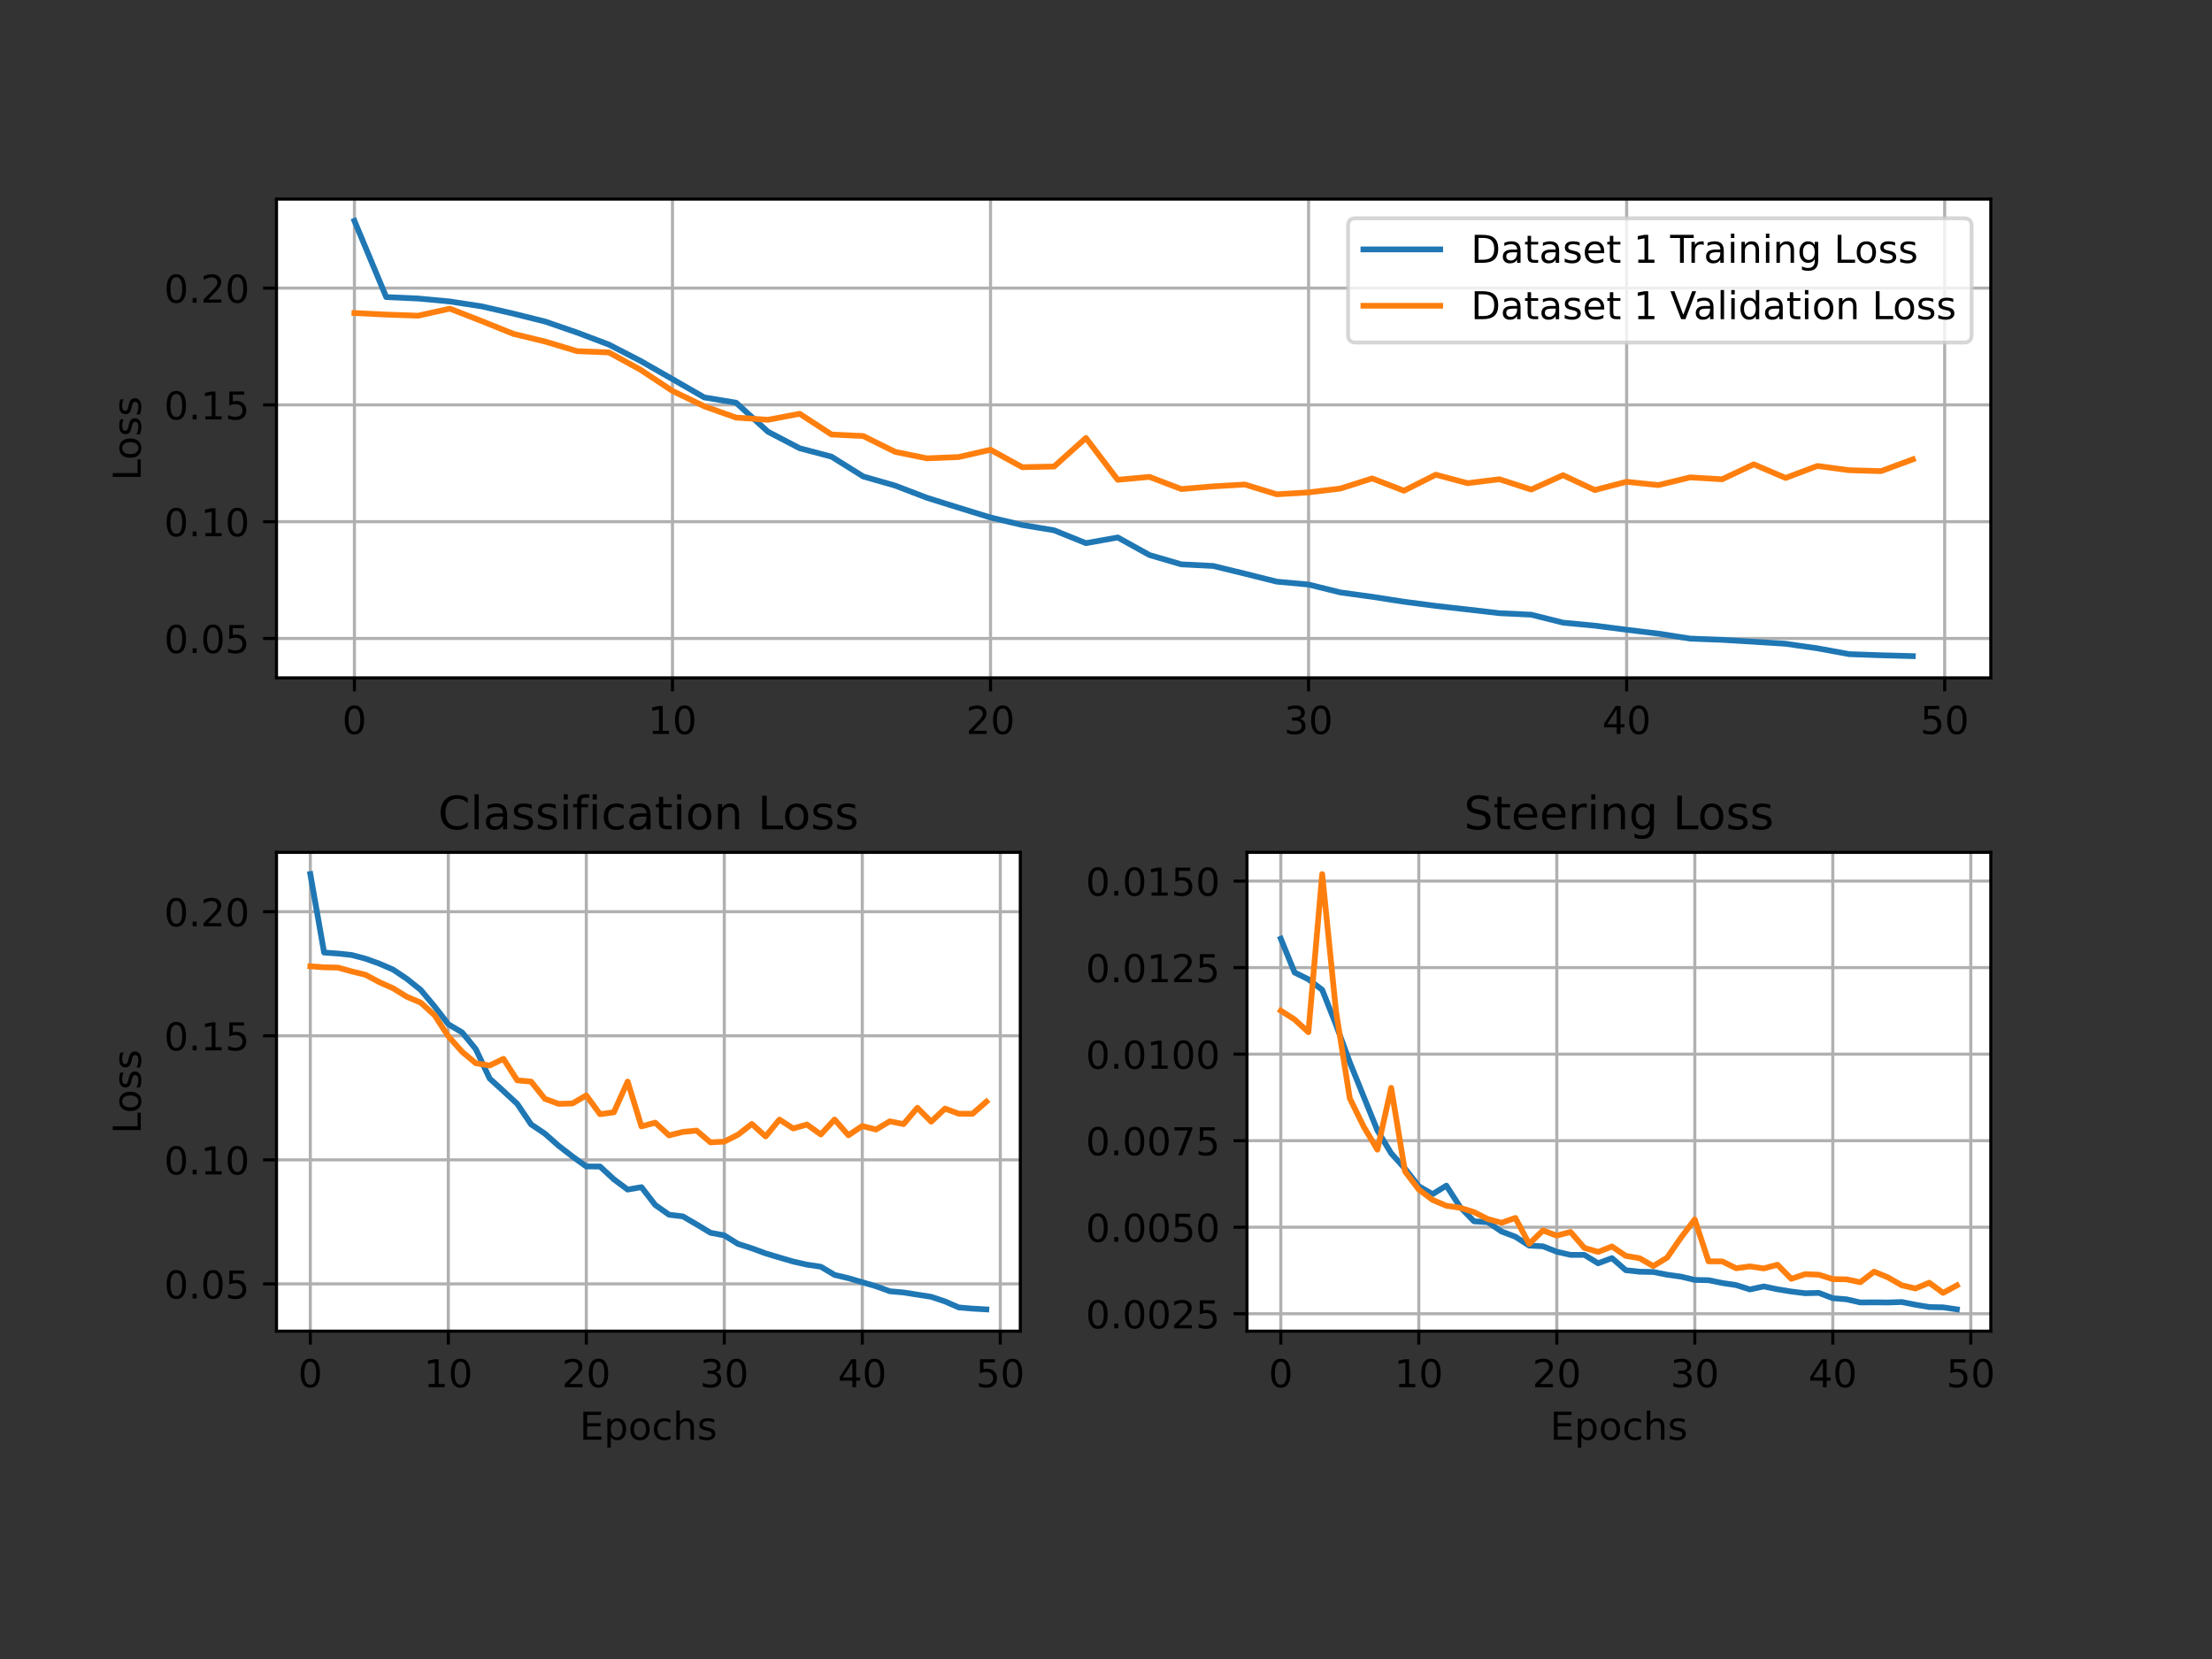 <?xml version="1.0" encoding="UTF-8" standalone="no"?>
<svg
   xmlns:dc="http://purl.org/dc/elements/1.1/"
   xmlns:cc="http://creativecommons.org/ns#"
   xmlns:rdf="http://www.w3.org/1999/02/22-rdf-syntax-ns#"
   xmlns:svg="http://www.w3.org/2000/svg"
   xmlns="http://www.w3.org/2000/svg"
   xmlns:xlink="http://www.w3.org/1999/xlink"
   xmlns:sodipodi="http://sodipodi.sourceforge.net/DTD/sodipodi-0.dtd"
   xmlns:inkscape="http://www.inkscape.org/namespaces/inkscape"
   inkscape:version="1.0 (1.0+r73+1)"
   sodipodi:docname="categoricalcrossds1.svg"
   id="svg980"
   width="576pt"
   viewBox="0 0 576 432"
   version="1.1"
   height="432pt">
  <rect x="0" y="0" width="576" height="432" fill="#333333" stroke="none"/>
  <sodipodi:namedview
     inkscape:current-layer="svg980"
     inkscape:window-maximized="1"
     inkscape:window-y="0"
     inkscape:window-x="0"
     inkscape:cy="476.54337"
     inkscape:cx="384"
     inkscape:zoom="1.0607639"
     showgrid="false"
     id="namedview982"
     inkscape:window-height="850"
     inkscape:window-width="1600"
     inkscape:pageshadow="2"
     inkscape:pageopacity="0"
     guidetolerance="10"
     gridtolerance="10"
     objecttolerance="10"
     borderopacity="1"
     bordercolor="#666666"
     pagecolor="#ffffff" />
  <defs
     id="defs4">
    <style
       id="style2"
       type="text/css">
*{stroke-linecap:butt;stroke-linejoin:round;}
  </style>
  </defs>
  <g
     id="axes_1">
    <g
       id="patch_2">
      <path
         d="M 72,176.524 H 518.4 V 51.84 H 72 Z"
         style="fill:#ffffff"
         id="path9" />
    </g>
    <g
       id="matplotlib.axis_1">
      <g
         id="xtick_1">
        <g
           id="line2d_1">
          <path
             clip-path="url(#p45b0599a81)"
             d="M 92.291,176.524 V 51.84"
             style="fill:none;stroke:#b0b0b0;stroke-width:0.8;stroke-linecap:square"
             id="path12" />
        </g>
        <g
           id="line2d_2">
          <defs
             id="defs16">
            <path
               d="M 0,0 V 3.5"
               id="mc00f39e5ea"
               style="stroke:#000000;stroke-width:0.8" />
          </defs>
          <g
             id="g20">
            <use
               style="stroke:#000000;stroke-width:0.8"
               x="92.291"
               xlink:href="#mc00f39e5ea"
               y="176.524"
               id="use18"
               width="100%"
               height="100%" />
          </g>
        </g>
        <g
           id="text_1">
          <!-- 0 -->
          <defs
             id="defs24">
            <path
               d="m 31.781,66.406 q -7.609,0 -11.453,-7.5 Q 16.5,51.422 16.5,36.375 q 0,-14.984 3.828,-22.484 3.844,-7.5 11.453,-7.5 7.672,0 11.5,7.5 3.844,7.5 3.844,22.484 0,15.047 -3.844,22.531 -3.828,7.5 -11.5,7.5 z m 0,7.812 q 12.266,0 18.734,-9.703 6.469,-9.688 6.469,-28.141 0,-18.406 -6.469,-28.109 -6.469,-9.688 -18.734,-9.688 -12.25,0 -18.719,9.688 Q 6.594,17.969 6.594,36.375 q 0,18.453 6.469,28.141 6.469,9.703 18.719,9.703 z"
               id="DejaVuSans-48" />
          </defs>
          <g
             transform="matrix(0.1,0,0,-0.1,89.11,191.122)"
             id="g28">
            <use
               xlink:href="#DejaVuSans-48"
               id="use26"
               x="0"
               y="0"
               width="100%"
               height="100%" />
          </g>
        </g>
      </g>
      <g
         id="xtick_2">
        <g
           id="line2d_3">
          <path
             clip-path="url(#p45b0599a81)"
             d="M 175.111,176.524 V 51.84"
             style="fill:none;stroke:#b0b0b0;stroke-width:0.8;stroke-linecap:square"
             id="path32" />
        </g>
        <g
           id="line2d_4">
          <g
             id="g37">
            <use
               style="stroke:#000000;stroke-width:0.8"
               x="175.111"
               xlink:href="#mc00f39e5ea"
               y="176.524"
               id="use35"
               width="100%"
               height="100%" />
          </g>
        </g>
        <g
           id="text_2">
          <!-- 10 -->
          <defs
             id="defs41">
            <path
               d="m 12.406,8.297 h 16.109 v 55.625 L 10.984,60.406 v 8.984 l 17.438,3.516 H 38.281 V 8.297 H 54.391 V 0 H 12.406 Z"
               id="DejaVuSans-49" />
          </defs>
          <g
             transform="matrix(0.1,0,0,-0.1,168.748,191.122)"
             id="g47">
            <use
               xlink:href="#DejaVuSans-49"
               id="use43"
               x="0"
               y="0"
               width="100%"
               height="100%" />
            <use
               x="63.623"
               xlink:href="#DejaVuSans-48"
               id="use45"
               y="0"
               width="100%"
               height="100%" />
          </g>
        </g>
      </g>
      <g
         id="xtick_3">
        <g
           id="line2d_5">
          <path
             clip-path="url(#p45b0599a81)"
             d="M 257.931,176.524 V 51.84"
             style="fill:none;stroke:#b0b0b0;stroke-width:0.8;stroke-linecap:square"
             id="path51" />
        </g>
        <g
           id="line2d_6">
          <g
             id="g56">
            <use
               style="stroke:#000000;stroke-width:0.8"
               x="257.931"
               xlink:href="#mc00f39e5ea"
               y="176.524"
               id="use54"
               width="100%"
               height="100%" />
          </g>
        </g>
        <g
           id="text_3">
          <!-- 20 -->
          <defs
             id="defs60">
            <path
               d="M 19.188,8.297 H 53.609 V 0 H 7.328 v 8.297 q 5.609,5.812 15.297,15.594 9.703,9.797 12.188,12.641 4.734,5.312 6.609,9 1.891,3.688 1.891,7.25 0,5.812 -4.078,9.469 -4.078,3.672 -10.625,3.672 -4.641,0 -9.797,-1.609 -5.141,-1.609 -11,-4.891 v 9.969 Q 13.766,71.781 18.938,73 q 5.188,1.219 9.484,1.219 11.328,0 18.062,-5.672 6.734,-5.656 6.734,-15.125 0,-4.5 -1.688,-8.531 Q 49.859,40.875 45.406,35.406 44.188,33.984 37.641,27.219 31.109,20.453 19.188,8.297 Z"
               id="DejaVuSans-50" />
          </defs>
          <g
             transform="matrix(0.1,0,0,-0.1,251.568,191.122)"
             id="g66">
            <use
               xlink:href="#DejaVuSans-50"
               id="use62"
               x="0"
               y="0"
               width="100%"
               height="100%" />
            <use
               x="63.623"
               xlink:href="#DejaVuSans-48"
               id="use64"
               y="0"
               width="100%"
               height="100%" />
          </g>
        </g>
      </g>
      <g
         id="xtick_4">
        <g
           id="line2d_7">
          <path
             clip-path="url(#p45b0599a81)"
             d="M 340.751,176.524 V 51.84"
             style="fill:none;stroke:#b0b0b0;stroke-width:0.8;stroke-linecap:square"
             id="path70" />
        </g>
        <g
           id="line2d_8">
          <g
             id="g75">
            <use
               style="stroke:#000000;stroke-width:0.8"
               x="340.751"
               xlink:href="#mc00f39e5ea"
               y="176.524"
               id="use73"
               width="100%"
               height="100%" />
          </g>
        </g>
        <g
           id="text_4">
          <!-- 30 -->
          <defs
             id="defs79">
            <path
               d="M 40.578,39.312 Q 47.656,37.797 51.625,33 q 3.984,-4.781 3.984,-11.812 0,-10.781 -7.422,-16.703 -7.422,-5.906 -21.094,-5.906 -4.578,0 -9.438,0.906 -4.859,0.906 -10.031,2.719 v 9.516 q 4.094,-2.391 8.969,-3.609 4.891,-1.219 10.219,-1.219 9.266,0 14.125,3.656 4.859,3.656 4.859,10.641 0,6.453 -4.516,10.078 -4.516,3.641 -12.562,3.641 h -8.5 v 8.109 h 8.891 q 7.266,0 11.125,2.906 3.859,2.906 3.859,8.375 0,5.609 -3.984,8.609 -3.969,3.016 -11.391,3.016 -4.062,0 -8.703,-0.891 Q 15.375,64.156 9.812,62.312 v 8.781 q 5.625,1.562 10.531,2.344 4.906,0.781 9.25,0.781 11.234,0 17.766,-5.109 6.547,-5.094 6.547,-13.781 0,-6.062 -3.469,-10.234 -3.469,-4.172 -9.859,-5.781 z"
               id="DejaVuSans-51" />
          </defs>
          <g
             transform="matrix(0.1,0,0,-0.1,334.389,191.122)"
             id="g85">
            <use
               xlink:href="#DejaVuSans-51"
               id="use81"
               x="0"
               y="0"
               width="100%"
               height="100%" />
            <use
               x="63.623"
               xlink:href="#DejaVuSans-48"
               id="use83"
               y="0"
               width="100%"
               height="100%" />
          </g>
        </g>
      </g>
      <g
         id="xtick_5">
        <g
           id="line2d_9">
          <path
             clip-path="url(#p45b0599a81)"
             d="M 423.571,176.524 V 51.84"
             style="fill:none;stroke:#b0b0b0;stroke-width:0.8;stroke-linecap:square"
             id="path89" />
        </g>
        <g
           id="line2d_10">
          <g
             id="g94">
            <use
               style="stroke:#000000;stroke-width:0.8"
               x="423.571"
               xlink:href="#mc00f39e5ea"
               y="176.524"
               id="use92"
               width="100%"
               height="100%" />
          </g>
        </g>
        <g
           id="text_5">
          <!-- 40 -->
          <defs
             id="defs98">
            <path
               d="M 37.797,64.312 12.891,25.391 h 24.906 z m -2.594,8.594 h 12.406 V 25.391 h 10.406 V 17.188 H 47.609 V 0 h -9.812 V 17.188 H 4.891 v 9.516 z"
               id="DejaVuSans-52" />
          </defs>
          <g
             transform="matrix(0.1,0,0,-0.1,417.209,191.122)"
             id="g104">
            <use
               xlink:href="#DejaVuSans-52"
               id="use100"
               x="0"
               y="0"
               width="100%"
               height="100%" />
            <use
               x="63.623"
               xlink:href="#DejaVuSans-48"
               id="use102"
               y="0"
               width="100%"
               height="100%" />
          </g>
        </g>
      </g>
      <g
         id="xtick_6">
        <g
           id="line2d_11">
          <path
             clip-path="url(#p45b0599a81)"
             d="M 506.391,176.524 V 51.84"
             style="fill:none;stroke:#b0b0b0;stroke-width:0.8;stroke-linecap:square"
             id="path108" />
        </g>
        <g
           id="line2d_12">
          <g
             id="g113">
            <use
               style="stroke:#000000;stroke-width:0.8"
               x="506.391"
               xlink:href="#mc00f39e5ea"
               y="176.524"
               id="use111"
               width="100%"
               height="100%" />
          </g>
        </g>
        <g
           id="text_6">
          <!-- 50 -->
          <defs
             id="defs117">
            <path
               d="m 10.797,72.906 h 38.719 v -8.312 h -29.688 V 46.734 q 2.141,0.734 4.281,1.094 2.156,0.359 4.312,0.359 Q 40.625,48.188 47.75,41.5 54.891,34.812 54.891,23.391 54.891,11.625 47.562,5.094 40.234,-1.422 26.906,-1.422 q -4.594,0 -9.359,0.781 -4.75,0.781 -9.828,2.344 V 11.625 q 4.391,-2.391 9.078,-3.562 4.688,-1.172 9.906,-1.172 8.453,0 13.375,4.438 4.938,4.438 4.938,12.062 0,7.609 -4.938,12.047 -4.922,4.453 -13.375,4.453 -3.953,0 -7.891,-0.875 -3.922,-0.875 -8.016,-2.734 z"
               id="DejaVuSans-53" />
          </defs>
          <g
             transform="matrix(0.1,0,0,-0.1,500.029,191.122)"
             id="g123">
            <use
               xlink:href="#DejaVuSans-53"
               id="use119"
               x="0"
               y="0"
               width="100%"
               height="100%" />
            <use
               x="63.623"
               xlink:href="#DejaVuSans-48"
               id="use121"
               y="0"
               width="100%"
               height="100%" />
          </g>
        </g>
      </g>
    </g>
    <g
       id="matplotlib.axis_2">
      <g
         id="ytick_1">
        <g
           id="line2d_13">
          <path
             clip-path="url(#p45b0599a81)"
             d="M 72,166.25 H 518.4"
             style="fill:none;stroke:#b0b0b0;stroke-width:0.8;stroke-linecap:square"
             id="path128" />
        </g>
        <g
           id="line2d_14">
          <defs
             id="defs132">
            <path
               d="M 0,0 H -3.5"
               id="mdd68de564b"
               style="stroke:#000000;stroke-width:0.8" />
          </defs>
          <g
             id="g136">
            <use
               style="stroke:#000000;stroke-width:0.8"
               x="72"
               xlink:href="#mdd68de564b"
               y="166.25"
               id="use134"
               width="100%"
               height="100%" />
          </g>
        </g>
        <g
           id="text_7">
          <!-- 0.05 -->
          <defs
             id="defs140">
            <path
               d="M 10.688,12.406 H 21 V 0 H 10.688 Z"
               id="DejaVuSans-46" />
          </defs>
          <g
             transform="matrix(0.1,0,0,-0.1,42.734,170.049)"
             id="g150">
            <use
               xlink:href="#DejaVuSans-48"
               id="use142"
               x="0"
               y="0"
               width="100%"
               height="100%" />
            <use
               x="63.623"
               xlink:href="#DejaVuSans-46"
               id="use144"
               y="0"
               width="100%"
               height="100%" />
            <use
               x="95.41"
               xlink:href="#DejaVuSans-48"
               id="use146"
               y="0"
               width="100%"
               height="100%" />
            <use
               x="159.033"
               xlink:href="#DejaVuSans-53"
               id="use148"
               y="0"
               width="100%"
               height="100%" />
          </g>
        </g>
      </g>
      <g
         id="ytick_2">
        <g
           id="line2d_15">
          <path
             clip-path="url(#p45b0599a81)"
             d="M 72,135.839 H 518.4"
             style="fill:none;stroke:#b0b0b0;stroke-width:0.8;stroke-linecap:square"
             id="path154" />
        </g>
        <g
           id="line2d_16">
          <g
             id="g159">
            <use
               style="stroke:#000000;stroke-width:0.8"
               x="72"
               xlink:href="#mdd68de564b"
               y="135.839"
               id="use157"
               width="100%"
               height="100%" />
          </g>
        </g>
        <g
           id="text_8">
          <!-- 0.10 -->
          <g
             transform="matrix(0.1,0,0,-0.1,42.734,139.639)"
             id="g170">
            <use
               xlink:href="#DejaVuSans-48"
               id="use162"
               x="0"
               y="0"
               width="100%"
               height="100%" />
            <use
               x="63.623"
               xlink:href="#DejaVuSans-46"
               id="use164"
               y="0"
               width="100%"
               height="100%" />
            <use
               x="95.41"
               xlink:href="#DejaVuSans-49"
               id="use166"
               y="0"
               width="100%"
               height="100%" />
            <use
               x="159.033"
               xlink:href="#DejaVuSans-48"
               id="use168"
               y="0"
               width="100%"
               height="100%" />
          </g>
        </g>
      </g>
      <g
         id="ytick_3">
        <g
           id="line2d_17">
          <path
             clip-path="url(#p45b0599a81)"
             d="M 72,105.429 H 518.4"
             style="fill:none;stroke:#b0b0b0;stroke-width:0.8;stroke-linecap:square"
             id="path174" />
        </g>
        <g
           id="line2d_18">
          <g
             id="g179">
            <use
               style="stroke:#000000;stroke-width:0.8"
               x="72"
               xlink:href="#mdd68de564b"
               y="105.429"
               id="use177"
               width="100%"
               height="100%" />
          </g>
        </g>
        <g
           id="text_9">
          <!-- 0.15 -->
          <g
             transform="matrix(0.1,0,0,-0.1,42.734,109.228)"
             id="g190">
            <use
               xlink:href="#DejaVuSans-48"
               id="use182"
               x="0"
               y="0"
               width="100%"
               height="100%" />
            <use
               x="63.623"
               xlink:href="#DejaVuSans-46"
               id="use184"
               y="0"
               width="100%"
               height="100%" />
            <use
               x="95.41"
               xlink:href="#DejaVuSans-49"
               id="use186"
               y="0"
               width="100%"
               height="100%" />
            <use
               x="159.033"
               xlink:href="#DejaVuSans-53"
               id="use188"
               y="0"
               width="100%"
               height="100%" />
          </g>
        </g>
      </g>
      <g
         id="ytick_4">
        <g
           id="line2d_19">
          <path
             clip-path="url(#p45b0599a81)"
             d="M 72,75.019 H 518.4"
             style="fill:none;stroke:#b0b0b0;stroke-width:0.8;stroke-linecap:square"
             id="path194" />
        </g>
        <g
           id="line2d_20">
          <g
             id="g199">
            <use
               style="stroke:#000000;stroke-width:0.8"
               x="72"
               xlink:href="#mdd68de564b"
               y="75.019"
               id="use197"
               width="100%"
               height="100%" />
          </g>
        </g>
        <g
           id="text_10">
          <!-- 0.20 -->
          <g
             transform="matrix(0.1,0,0,-0.1,42.734,78.818)"
             id="g210">
            <use
               xlink:href="#DejaVuSans-48"
               id="use202"
               x="0"
               y="0"
               width="100%"
               height="100%" />
            <use
               x="63.623"
               xlink:href="#DejaVuSans-46"
               id="use204"
               y="0"
               width="100%"
               height="100%" />
            <use
               x="95.41"
               xlink:href="#DejaVuSans-50"
               id="use206"
               y="0"
               width="100%"
               height="100%" />
            <use
               x="159.033"
               xlink:href="#DejaVuSans-48"
               id="use208"
               y="0"
               width="100%"
               height="100%" />
          </g>
        </g>
      </g>
      <g
         id="text_11">
        <!-- Loss -->
        <defs
           id="defs217">
          <path
             d="m 9.812,72.906 h 9.859 V 8.297 h 35.5 V 0 H 9.812 Z"
             id="DejaVuSans-76" />
          <path
             d="m 30.609,48.391 q -7.219,0 -11.422,-5.641 -4.203,-5.641 -4.203,-15.453 0,-9.812 4.172,-15.453 4.188,-5.641 11.453,-5.641 7.188,0 11.375,5.656 4.203,5.672 4.203,15.438 0,9.719 -4.203,15.406 -4.188,5.688 -11.375,5.688 z m 0,7.609 q 11.719,0 18.406,-7.625 6.703,-7.609 6.703,-21.078 0,-13.422 -6.703,-21.078 -6.688,-7.641 -18.406,-7.641 -11.766,0 -18.438,7.641 -6.656,7.656 -6.656,21.078 0,13.469 6.656,21.078 Q 18.844,56 30.609,56 Z"
             id="DejaVuSans-111" />
          <path
             d="m 44.281,53.078 v -8.5 Q 40.484,46.531 36.375,47.5 q -4.094,0.984 -8.5,0.984 -6.688,0 -10.031,-2.047 Q 14.5,44.391 14.5,40.281 q 0,-3.125 2.391,-4.906 2.391,-1.781 9.625,-3.391 l 3.078,-0.688 Q 39.156,29.25 43.188,25.516 47.219,21.781 47.219,15.094 q 0,-7.625 -6.031,-12.078 -6.031,-4.438 -16.578,-4.438 -4.391,0 -9.156,0.859 Q 10.688,0.297 5.422,2 v 9.281 q 4.984,-2.594 9.812,-3.891 4.828,-1.281 9.578,-1.281 6.344,0 9.75,2.172 3.422,2.172 3.422,6.125 0,3.656 -2.469,5.609 -2.453,1.953 -10.812,3.766 l -3.125,0.734 q -8.344,1.75 -12.062,5.391 -3.703,3.641 -3.703,9.984 0,7.719 5.469,11.906 Q 16.75,56 26.812,56 q 4.969,0 9.359,-0.734 4.406,-0.719 8.109,-2.188 z"
             id="DejaVuSans-115" />
        </defs>
        <g
           transform="matrix(0,-0.1,-0.1,0,36.655,125.149)"
           id="g227">
          <use
             xlink:href="#DejaVuSans-76"
             id="use219"
             x="0"
             y="0"
             width="100%"
             height="100%" />
          <use
             x="53.963"
             xlink:href="#DejaVuSans-111"
             id="use221"
             y="0"
             width="100%"
             height="100%" />
          <use
             x="115.145"
             xlink:href="#DejaVuSans-115"
             id="use223"
             y="0"
             width="100%"
             height="100%" />
          <use
             x="167.244"
             xlink:href="#DejaVuSans-115"
             id="use225"
             y="0"
             width="100%"
             height="100%" />
        </g>
      </g>
    </g>
    <g
       id="line2d_21">
      <path
         clip-path="url(#p45b0599a81)"
         d="m 92.291,57.507 8.282,19.856 8.282,0.369 8.282,0.769 8.282,1.276 8.282,1.897 8.282,2.067 8.282,2.854 8.282,3.128 8.282,4.272 8.282,4.729 8.282,4.761 8.282,1.38 8.282,7.545 8.282,4.319 8.282,2.18 8.282,5.172 8.282,2.366 8.282,3.171 8.282,2.588 8.282,2.549 8.282,1.958 8.282,1.378 8.282,3.342 8.282,-1.479 8.282,4.581 8.282,2.418 8.282,0.418 8.282,2.019 8.282,2.071 8.282,0.752 8.282,2.054 8.282,1.134 8.282,1.288 8.282,1.085 8.282,0.934 8.282,0.96 8.282,0.394 8.282,2.069 8.282,0.79 8.282,1.065 8.282,1.006 8.282,1.295 8.282,0.32 8.282,0.504 8.282,0.523 8.282,1.18 8.282,1.521 8.282,0.291 8.282,0.226"
         style="fill:none;stroke:#1f77b4;stroke-width:1.5;stroke-linecap:square"
         id="path231" />
    </g>
    <g
       id="line2d_22">
      <path
         clip-path="url(#p45b0599a81)"
         d="m 92.291,81.509 8.282,0.405 8.282,0.293 8.282,-1.836 8.282,3.228 8.282,3.342 8.282,2.005 8.282,2.49 8.282,0.337 8.282,4.53 8.282,5.495 8.282,4.005 8.282,2.93 8.282,0.58 8.282,-1.57 8.282,5.396 8.282,0.404 8.282,4.112 8.282,1.69 8.282,-0.334 8.282,-1.896 8.282,4.542 8.282,-0.18 8.282,-7.432 8.282,10.885 8.282,-0.747 8.282,3.164 8.282,-0.698 8.282,-0.483 8.282,2.547 8.282,-0.495 8.282,-0.998 8.282,-2.637 8.282,3.194 8.282,-4.163 8.282,2.205 8.282,-1.026 8.282,2.685 8.282,-3.736 8.282,3.86 8.282,-2.144 8.282,0.856 8.282,-2.012 8.282,0.504 8.282,-3.891 8.282,3.539 8.282,-3.122 8.282,1.113 8.282,0.231 8.282,-3.061"
         style="fill:none;stroke:#ff7f0e;stroke-width:1.5;stroke-linecap:square"
         id="path234" />
    </g>
    <g
       id="patch_3">
      <path
         d="M 72,176.524 V 51.84"
         style="fill:none;stroke:#000000;stroke-width:0.8;stroke-linecap:square;stroke-linejoin:miter"
         id="path237" />
    </g>
    <g
       id="patch_4">
      <path
         d="M 518.4,176.524 V 51.84"
         style="fill:none;stroke:#000000;stroke-width:0.8;stroke-linecap:square;stroke-linejoin:miter"
         id="path240" />
    </g>
    <g
       id="patch_5">
      <path
         d="M 72,176.524 H 518.4"
         style="fill:none;stroke:#000000;stroke-width:0.8;stroke-linecap:square;stroke-linejoin:miter"
         id="path243" />
    </g>
    <g
       id="patch_6">
      <path
         d="M 72,51.84 H 518.4"
         style="fill:none;stroke:#000000;stroke-width:0.8;stroke-linecap:square;stroke-linejoin:miter"
         id="path246" />
    </g>
    <g
       id="legend_1">
      <g
         id="patch_7">
        <path
           d="M 353.028,89.196 H 511.4 q 2,0 2,-2 V 58.84 q 0,-2 -2,-2 H 353.028 q -2,0 -2,2 v 28.356 q 0,2 2,2 z"
           style="opacity:0.8;fill:#ffffff;stroke:#cccccc;stroke-linejoin:miter"
           id="path249" />
      </g>
      <g
         id="line2d_23">
        <path
           d="m 355.028,64.938 h 20"
           style="fill:none;stroke:#1f77b4;stroke-width:1.5;stroke-linecap:square"
           id="path252" />
      </g>
      <g
         id="line2d_24" />
      <g
         id="text_12">
        <!-- Dataset 1 Training Loss -->
        <defs
           id="defs266">
          <path
             d="M 19.672,64.797 V 8.109 H 31.594 q 15.094,0 22.094,6.828 7,6.844 7,21.594 0,14.641 -7,21.453 -7,6.812 -22.094,6.812 z M 9.812,72.906 h 20.266 q 21.188,0 31.094,-8.812 9.922,-8.812 9.922,-27.562 0,-18.859 -9.969,-27.703 Q 51.172,0 30.078,0 H 9.812 Z"
             id="DejaVuSans-68" />
          <path
             d="m 34.281,27.484 q -10.891,0 -15.094,-2.484 -4.203,-2.484 -4.203,-8.5 0,-4.781 3.156,-7.594 3.156,-2.797 8.562,-2.797 7.484,0 12,5.297 4.516,5.297 4.516,14.078 v 2 z m 17.922,3.719 V 0 H 43.219 v 8.297 q -3.078,-4.969 -7.672,-7.344 -4.594,-2.375 -11.234,-2.375 -8.391,0 -13.359,4.719 Q 6,8.016 6,15.922 q 0,9.219 6.172,13.906 6.188,4.688 18.438,4.688 H 43.219 v 0.891 q 0,6.203 -4.078,9.594 -4.078,3.391 -11.453,3.391 -4.688,0 -9.141,-1.125 -4.438,-1.125 -8.531,-3.375 v 8.312 q 4.922,1.906 9.562,2.844 Q 24.219,56 28.609,56 q 11.875,0 17.734,-6.156 5.859,-6.141 5.859,-18.641 z"
             id="DejaVuSans-97" />
          <path
             d="M 18.312,70.219 V 54.688 h 18.5 v -6.984 h -18.5 v -29.688 q 0,-6.688 1.828,-8.594 1.828,-1.906 7.453,-1.906 H 36.812 V 0 H 27.594 Q 17.188,0 13.234,3.875 9.281,7.766 9.281,18.016 v 29.688 H 2.688 V 54.688 h 6.594 v 15.531 z"
             id="DejaVuSans-116" />
          <path
             d="m 56.203,29.594 v -4.391 h -41.312 q 0.594,-9.281 5.594,-14.141 5,-4.859 13.938,-4.859 5.172,0 10.031,1.266 4.859,1.266 9.656,3.812 v -8.5 q -4.844,-2.047 -9.922,-3.125 -5.078,-1.078 -10.297,-1.078 -13.094,0 -20.734,7.609 -7.641,7.625 -7.641,20.625 0,13.422 7.25,21.297 Q 20.016,56 32.328,56 q 11.031,0 17.453,-7.109 6.422,-7.094 6.422,-19.297 z m -8.984,2.641 q -0.094,7.359 -4.125,11.75 -4.031,4.406 -10.672,4.406 -7.516,0 -12.031,-4.25 -4.516,-4.25 -5.203,-11.969 z"
             id="DejaVuSans-101" />
          <path
             id="DejaVuSans-32"
             d="" />
          <path
             d="M -0.297,72.906 H 61.375 v -8.312 H 35.5 V 0 H 25.594 V 64.594 H -0.297 Z"
             id="DejaVuSans-84" />
          <path
             d="m 41.109,46.297 q -1.516,0.875 -3.297,1.281 Q 36.031,48 33.891,48 26.266,48 22.188,43.047 18.109,38.094 18.109,28.812 V 0 h -9.031 v 54.688 h 9.031 v -8.5 q 2.844,4.984 7.375,7.391 Q 30.031,56 36.531,56 q 0.922,0 2.047,-0.125 1.125,-0.109 2.484,-0.359 z"
             id="DejaVuSans-114" />
          <path
             d="M 9.422,54.688 H 18.406 V 0 H 9.422 Z m 0,21.297 H 18.406 V 64.594 H 9.422 Z"
             id="DejaVuSans-105" />
          <path
             d="M 54.891,33.016 V 0 H 45.906 v 32.719 q 0,7.766 -3.031,11.609 -3.031,3.859 -9.078,3.859 -7.281,0 -11.484,-4.641 -4.203,-4.625 -4.203,-12.641 V 0 h -9.031 v 54.688 h 9.031 v -8.5 q 3.234,4.938 7.594,7.375 4.375,2.438 10.094,2.438 9.422,0 14.25,-5.828 4.844,-5.828 4.844,-17.156 z"
             id="DejaVuSans-110" />
          <path
             d="m 45.406,27.984 q 0,9.766 -4.031,15.125 -4.016,5.375 -11.297,5.375 -7.219,0 -11.25,-5.375 -4.031,-5.359 -4.031,-15.125 0,-9.719 4.031,-15.094 4.031,-5.375 11.25,-5.375 7.281,0 11.297,5.375 4.031,5.375 4.031,15.094 z M 54.391,6.781 q 0,-13.953 -6.203,-20.766 -6.188,-6.812 -18.984,-6.812 -4.734,0 -8.938,0.703 -4.203,0.703 -8.156,2.172 V -9.188 q 3.953,-2.141 7.812,-3.156 3.859,-1.031 7.859,-1.031 8.844,0 13.234,4.609 4.391,4.609 4.391,13.938 V 9.625 Q 42.625,4.781 38.281,2.391 33.938,0 27.875,0 17.828,0 11.672,7.656 q -6.156,7.672 -6.156,20.328 0,12.688 6.156,20.344 Q 17.828,56 27.875,56 q 6.062,0 10.406,-2.391 4.344,-2.391 7.125,-7.219 V 54.688 h 8.984 z"
             id="DejaVuSans-103" />
        </defs>
        <g
           transform="matrix(0.1,0,0,-0.1,383.028,68.438)"
           id="g314">
          <use
             xlink:href="#DejaVuSans-68"
             id="use268"
             x="0"
             y="0"
             width="100%"
             height="100%" />
          <use
             x="77.002"
             xlink:href="#DejaVuSans-97"
             id="use270"
             y="0"
             width="100%"
             height="100%" />
          <use
             x="138.281"
             xlink:href="#DejaVuSans-116"
             id="use272"
             y="0"
             width="100%"
             height="100%" />
          <use
             x="177.49"
             xlink:href="#DejaVuSans-97"
             id="use274"
             y="0"
             width="100%"
             height="100%" />
          <use
             x="238.77"
             xlink:href="#DejaVuSans-115"
             id="use276"
             y="0"
             width="100%"
             height="100%" />
          <use
             x="290.869"
             xlink:href="#DejaVuSans-101"
             id="use278"
             y="0"
             width="100%"
             height="100%" />
          <use
             x="352.393"
             xlink:href="#DejaVuSans-116"
             id="use280"
             y="0"
             width="100%"
             height="100%" />
          <use
             x="391.602"
             xlink:href="#DejaVuSans-32"
             id="use282"
             y="0"
             width="100%"
             height="100%" />
          <use
             x="423.389"
             xlink:href="#DejaVuSans-49"
             id="use284"
             y="0"
             width="100%"
             height="100%" />
          <use
             x="487.012"
             xlink:href="#DejaVuSans-32"
             id="use286"
             y="0"
             width="100%"
             height="100%" />
          <use
             x="518.799"
             xlink:href="#DejaVuSans-84"
             id="use288"
             y="0"
             width="100%"
             height="100%" />
          <use
             x="565.133"
             xlink:href="#DejaVuSans-114"
             id="use290"
             y="0"
             width="100%"
             height="100%" />
          <use
             x="606.246"
             xlink:href="#DejaVuSans-97"
             id="use292"
             y="0"
             width="100%"
             height="100%" />
          <use
             x="667.525"
             xlink:href="#DejaVuSans-105"
             id="use294"
             y="0"
             width="100%"
             height="100%" />
          <use
             x="695.309"
             xlink:href="#DejaVuSans-110"
             id="use296"
             y="0"
             width="100%"
             height="100%" />
          <use
             x="758.688"
             xlink:href="#DejaVuSans-105"
             id="use298"
             y="0"
             width="100%"
             height="100%" />
          <use
             x="786.471"
             xlink:href="#DejaVuSans-110"
             id="use300"
             y="0"
             width="100%"
             height="100%" />
          <use
             x="849.85"
             xlink:href="#DejaVuSans-103"
             id="use302"
             y="0"
             width="100%"
             height="100%" />
          <use
             x="913.326"
             xlink:href="#DejaVuSans-32"
             id="use304"
             y="0"
             width="100%"
             height="100%" />
          <use
             x="945.113"
             xlink:href="#DejaVuSans-76"
             id="use306"
             y="0"
             width="100%"
             height="100%" />
          <use
             x="999.076"
             xlink:href="#DejaVuSans-111"
             id="use308"
             y="0"
             width="100%"
             height="100%" />
          <use
             x="1060.258"
             xlink:href="#DejaVuSans-115"
             id="use310"
             y="0"
             width="100%"
             height="100%" />
          <use
             x="1112.357"
             xlink:href="#DejaVuSans-115"
             id="use312"
             y="0"
             width="100%"
             height="100%" />
        </g>
      </g>
      <g
         id="line2d_25">
        <path
           d="m 355.028,79.617 h 20"
           style="fill:none;stroke:#ff7f0e;stroke-width:1.5;stroke-linecap:square"
           id="path317" />
      </g>
      <g
         id="line2d_26" />
      <g
         id="text_13">
        <!-- Dataset 1 Validation Loss -->
        <defs
           id="defs324">
          <path
             d="M 28.609,0 0.781,72.906 h 10.297 l 23.109,-61.375 23.141,61.375 h 10.25 L 39.797,0 Z"
             id="DejaVuSans-86" />
          <path
             d="M 9.422,75.984 H 18.406 V 0 H 9.422 Z"
             id="DejaVuSans-108" />
          <path
             d="m 45.406,46.391 v 29.594 h 8.984 V 0 H 45.406 v 8.203 q -2.828,-4.875 -7.156,-7.25 -4.312,-2.375 -10.375,-2.375 -9.906,0 -16.141,7.906 -6.219,7.922 -6.219,20.812 0,12.891 6.219,20.797 Q 17.969,56 27.875,56 q 6.062,0 10.375,-2.375 4.328,-2.359 7.156,-7.234 z M 14.797,27.297 q 0,-9.906 4.078,-15.547 4.078,-5.641 11.203,-5.641 7.125,0 11.219,5.641 4.109,5.641 4.109,15.547 0,9.906 -4.109,15.547 -4.094,5.641 -11.219,5.641 -7.125,0 -11.203,-5.641 -4.078,-5.641 -4.078,-15.547 z"
             id="DejaVuSans-100" />
        </defs>
        <g
           transform="matrix(0.1,0,0,-0.1,383.028,83.117)"
           id="g376">
          <use
             xlink:href="#DejaVuSans-68"
             id="use326"
             x="0"
             y="0"
             width="100%"
             height="100%" />
          <use
             x="77.002"
             xlink:href="#DejaVuSans-97"
             id="use328"
             y="0"
             width="100%"
             height="100%" />
          <use
             x="138.281"
             xlink:href="#DejaVuSans-116"
             id="use330"
             y="0"
             width="100%"
             height="100%" />
          <use
             x="177.49"
             xlink:href="#DejaVuSans-97"
             id="use332"
             y="0"
             width="100%"
             height="100%" />
          <use
             x="238.77"
             xlink:href="#DejaVuSans-115"
             id="use334"
             y="0"
             width="100%"
             height="100%" />
          <use
             x="290.869"
             xlink:href="#DejaVuSans-101"
             id="use336"
             y="0"
             width="100%"
             height="100%" />
          <use
             x="352.393"
             xlink:href="#DejaVuSans-116"
             id="use338"
             y="0"
             width="100%"
             height="100%" />
          <use
             x="391.602"
             xlink:href="#DejaVuSans-32"
             id="use340"
             y="0"
             width="100%"
             height="100%" />
          <use
             x="423.389"
             xlink:href="#DejaVuSans-49"
             id="use342"
             y="0"
             width="100%"
             height="100%" />
          <use
             x="487.012"
             xlink:href="#DejaVuSans-32"
             id="use344"
             y="0"
             width="100%"
             height="100%" />
          <use
             x="518.799"
             xlink:href="#DejaVuSans-86"
             id="use346"
             y="0"
             width="100%"
             height="100%" />
          <use
             x="579.457"
             xlink:href="#DejaVuSans-97"
             id="use348"
             y="0"
             width="100%"
             height="100%" />
          <use
             x="640.736"
             xlink:href="#DejaVuSans-108"
             id="use350"
             y="0"
             width="100%"
             height="100%" />
          <use
             x="668.52"
             xlink:href="#DejaVuSans-105"
             id="use352"
             y="0"
             width="100%"
             height="100%" />
          <use
             x="696.303"
             xlink:href="#DejaVuSans-100"
             id="use354"
             y="0"
             width="100%"
             height="100%" />
          <use
             x="759.779"
             xlink:href="#DejaVuSans-97"
             id="use356"
             y="0"
             width="100%"
             height="100%" />
          <use
             x="821.059"
             xlink:href="#DejaVuSans-116"
             id="use358"
             y="0"
             width="100%"
             height="100%" />
          <use
             x="860.268"
             xlink:href="#DejaVuSans-105"
             id="use360"
             y="0"
             width="100%"
             height="100%" />
          <use
             x="888.051"
             xlink:href="#DejaVuSans-111"
             id="use362"
             y="0"
             width="100%"
             height="100%" />
          <use
             x="949.232"
             xlink:href="#DejaVuSans-110"
             id="use364"
             y="0"
             width="100%"
             height="100%" />
          <use
             x="1012.611"
             xlink:href="#DejaVuSans-32"
             id="use366"
             y="0"
             width="100%"
             height="100%" />
          <use
             x="1044.398"
             xlink:href="#DejaVuSans-76"
             id="use368"
             y="0"
             width="100%"
             height="100%" />
          <use
             x="1098.361"
             xlink:href="#DejaVuSans-111"
             id="use370"
             y="0"
             width="100%"
             height="100%" />
          <use
             x="1159.543"
             xlink:href="#DejaVuSans-115"
             id="use372"
             y="0"
             width="100%"
             height="100%" />
          <use
             x="1211.643"
             xlink:href="#DejaVuSans-115"
             id="use374"
             y="0"
             width="100%"
             height="100%" />
        </g>
      </g>
    </g>
  </g>
  <g
     id="axes_2">
    <g
       id="patch_8">
      <path
         d="M 72,346.629 H 265.686 V 221.945 H 72 Z"
         style="fill:#ffffff"
         id="path381" />
    </g>
    <g
       id="matplotlib.axis_3">
      <g
         id="xtick_7">
        <g
           id="line2d_27">
          <path
             clip-path="url(#p81bcb6f039)"
             d="M 80.804,346.629 V 221.945"
             style="fill:none;stroke:#b0b0b0;stroke-width:0.8;stroke-linecap:square"
             id="path384" />
        </g>
        <g
           id="line2d_28">
          <g
             id="g389">
            <use
               style="stroke:#000000;stroke-width:0.8"
               x="80.804"
               xlink:href="#mc00f39e5ea"
               y="346.629"
               id="use387"
               width="100%"
               height="100%" />
          </g>
        </g>
        <g
           id="text_14">
          <!-- 0 -->
          <g
             transform="matrix(0.1,0,0,-0.1,77.623,361.227)"
             id="g394">
            <use
               xlink:href="#DejaVuSans-48"
               id="use392"
               x="0"
               y="0"
               width="100%"
               height="100%" />
          </g>
        </g>
      </g>
      <g
         id="xtick_8">
        <g
           id="line2d_29">
          <path
             clip-path="url(#p81bcb6f039)"
             d="M 116.738,346.629 V 221.945"
             style="fill:none;stroke:#b0b0b0;stroke-width:0.8;stroke-linecap:square"
             id="path398" />
        </g>
        <g
           id="line2d_30">
          <g
             id="g403">
            <use
               style="stroke:#000000;stroke-width:0.8"
               x="116.738"
               xlink:href="#mc00f39e5ea"
               y="346.629"
               id="use401"
               width="100%"
               height="100%" />
          </g>
        </g>
        <g
           id="text_15">
          <!-- 10 -->
          <g
             transform="matrix(0.1,0,0,-0.1,110.376,361.227)"
             id="g410">
            <use
               xlink:href="#DejaVuSans-49"
               id="use406"
               x="0"
               y="0"
               width="100%"
               height="100%" />
            <use
               x="63.623"
               xlink:href="#DejaVuSans-48"
               id="use408"
               y="0"
               width="100%"
               height="100%" />
          </g>
        </g>
      </g>
      <g
         id="xtick_9">
        <g
           id="line2d_31">
          <path
             clip-path="url(#p81bcb6f039)"
             d="M 152.673,346.629 V 221.945"
             style="fill:none;stroke:#b0b0b0;stroke-width:0.8;stroke-linecap:square"
             id="path414" />
        </g>
        <g
           id="line2d_32">
          <g
             id="g419">
            <use
               style="stroke:#000000;stroke-width:0.8"
               x="152.673"
               xlink:href="#mc00f39e5ea"
               y="346.629"
               id="use417"
               width="100%"
               height="100%" />
          </g>
        </g>
        <g
           id="text_16">
          <!-- 20 -->
          <g
             transform="matrix(0.1,0,0,-0.1,146.31,361.227)"
             id="g426">
            <use
               xlink:href="#DejaVuSans-50"
               id="use422"
               x="0"
               y="0"
               width="100%"
               height="100%" />
            <use
               x="63.623"
               xlink:href="#DejaVuSans-48"
               id="use424"
               y="0"
               width="100%"
               height="100%" />
          </g>
        </g>
      </g>
      <g
         id="xtick_10">
        <g
           id="line2d_33">
          <path
             clip-path="url(#p81bcb6f039)"
             d="M 188.607,346.629 V 221.945"
             style="fill:none;stroke:#b0b0b0;stroke-width:0.8;stroke-linecap:square"
             id="path430" />
        </g>
        <g
           id="line2d_34">
          <g
             id="g435">
            <use
               style="stroke:#000000;stroke-width:0.8"
               x="188.607"
               xlink:href="#mc00f39e5ea"
               y="346.629"
               id="use433"
               width="100%"
               height="100%" />
          </g>
        </g>
        <g
           id="text_17">
          <!-- 30 -->
          <g
             transform="matrix(0.1,0,0,-0.1,182.244,361.227)"
             id="g442">
            <use
               xlink:href="#DejaVuSans-51"
               id="use438"
               x="0"
               y="0"
               width="100%"
               height="100%" />
            <use
               x="63.623"
               xlink:href="#DejaVuSans-48"
               id="use440"
               y="0"
               width="100%"
               height="100%" />
          </g>
        </g>
      </g>
      <g
         id="xtick_11">
        <g
           id="line2d_35">
          <path
             clip-path="url(#p81bcb6f039)"
             d="M 224.541,346.629 V 221.945"
             style="fill:none;stroke:#b0b0b0;stroke-width:0.8;stroke-linecap:square"
             id="path446" />
        </g>
        <g
           id="line2d_36">
          <g
             id="g451">
            <use
               style="stroke:#000000;stroke-width:0.8"
               x="224.541"
               xlink:href="#mc00f39e5ea"
               y="346.629"
               id="use449"
               width="100%"
               height="100%" />
          </g>
        </g>
        <g
           id="text_18">
          <!-- 40 -->
          <g
             transform="matrix(0.1,0,0,-0.1,218.179,361.227)"
             id="g458">
            <use
               xlink:href="#DejaVuSans-52"
               id="use454"
               x="0"
               y="0"
               width="100%"
               height="100%" />
            <use
               x="63.623"
               xlink:href="#DejaVuSans-48"
               id="use456"
               y="0"
               width="100%"
               height="100%" />
          </g>
        </g>
      </g>
      <g
         id="xtick_12">
        <g
           id="line2d_37">
          <path
             clip-path="url(#p81bcb6f039)"
             d="M 260.475,346.629 V 221.945"
             style="fill:none;stroke:#b0b0b0;stroke-width:0.8;stroke-linecap:square"
             id="path462" />
        </g>
        <g
           id="line2d_38">
          <g
             id="g467">
            <use
               style="stroke:#000000;stroke-width:0.8"
               x="260.475"
               xlink:href="#mc00f39e5ea"
               y="346.629"
               id="use465"
               width="100%"
               height="100%" />
          </g>
        </g>
        <g
           id="text_19">
          <!-- 50 -->
          <g
             transform="matrix(0.1,0,0,-0.1,254.113,361.227)"
             id="g474">
            <use
               xlink:href="#DejaVuSans-53"
               id="use470"
               x="0"
               y="0"
               width="100%"
               height="100%" />
            <use
               x="63.623"
               xlink:href="#DejaVuSans-48"
               id="use472"
               y="0"
               width="100%"
               height="100%" />
          </g>
        </g>
      </g>
      <g
         id="text_20">
        <!-- Epochs -->
        <defs
           id="defs482">
          <path
             d="m 9.812,72.906 h 46.094 v -8.312 H 19.672 V 43.016 h 34.719 V 34.719 H 19.672 V 8.297 H 56.781 V 0 H 9.812 Z"
             id="DejaVuSans-69" />
          <path
             d="m 18.109,8.203 v -29 H 9.078 V 54.688 h 9.031 v -8.297 q 2.844,4.875 7.156,7.234 Q 29.594,56 35.594,56 q 9.969,0 16.188,-7.906 6.234,-7.906 6.234,-20.797 0,-12.891 -6.234,-20.812 -6.219,-7.906 -16.188,-7.906 -6,0 -10.328,2.375 -4.312,2.375 -7.156,7.25 z M 48.688,27.297 q 0,9.906 -4.078,15.547 -4.078,5.641 -11.203,5.641 -7.141,0 -11.219,-5.641 -4.078,-5.641 -4.078,-15.547 0,-9.906 4.078,-15.547 4.078,-5.641 11.219,-5.641 7.125,0 11.203,5.641 4.078,5.641 4.078,15.547 z"
             id="DejaVuSans-112" />
          <path
             d="M 48.781,52.594 V 44.188 q -3.812,2.109 -7.641,3.156 -3.828,1.047 -7.734,1.047 -8.75,0 -13.594,-5.547 -4.828,-5.531 -4.828,-15.547 0,-10.016 4.828,-15.562 4.844,-5.531 13.594,-5.531 3.906,0 7.734,1.047 3.828,1.047 7.641,3.156 v -8.312 q -3.766,-1.75 -7.797,-2.625 -4.016,-0.891 -8.562,-0.891 -12.359,0 -19.641,7.766 -7.266,7.766 -7.266,20.953 0,13.375 7.344,21.031 Q 20.219,56 33.016,56 q 4.141,0 8.094,-0.859 3.953,-0.844 7.672,-2.547 z"
             id="DejaVuSans-99" />
          <path
             d="M 54.891,33.016 V 0 H 45.906 v 32.719 q 0,7.766 -3.031,11.609 -3.031,3.859 -9.078,3.859 -7.281,0 -11.484,-4.641 -4.203,-4.625 -4.203,-12.641 V 0 h -9.031 v 75.984 h 9.031 V 46.188 q 3.234,4.938 7.594,7.375 4.375,2.438 10.094,2.438 9.422,0 14.25,-5.828 4.844,-5.828 4.844,-17.156 z"
             id="DejaVuSans-104" />
        </defs>
        <g
           transform="matrix(0.1,0,0,-0.1,150.927,374.905)"
           id="g496">
          <use
             xlink:href="#DejaVuSans-69"
             id="use484"
             x="0"
             y="0"
             width="100%"
             height="100%" />
          <use
             x="63.184"
             xlink:href="#DejaVuSans-112"
             id="use486"
             y="0"
             width="100%"
             height="100%" />
          <use
             x="126.66"
             xlink:href="#DejaVuSans-111"
             id="use488"
             y="0"
             width="100%"
             height="100%" />
          <use
             x="187.842"
             xlink:href="#DejaVuSans-99"
             id="use490"
             y="0"
             width="100%"
             height="100%" />
          <use
             x="242.822"
             xlink:href="#DejaVuSans-104"
             id="use492"
             y="0"
             width="100%"
             height="100%" />
          <use
             x="306.201"
             xlink:href="#DejaVuSans-115"
             id="use494"
             y="0"
             width="100%"
             height="100%" />
        </g>
      </g>
    </g>
    <g
       id="matplotlib.axis_4">
      <g
         id="ytick_5">
        <g
           id="line2d_39">
          <path
             clip-path="url(#p81bcb6f039)"
             d="M 72,334.329 H 265.686"
             style="fill:none;stroke:#b0b0b0;stroke-width:0.8;stroke-linecap:square"
             id="path500" />
        </g>
        <g
           id="line2d_40">
          <g
             id="g505">
            <use
               style="stroke:#000000;stroke-width:0.8"
               x="72"
               xlink:href="#mdd68de564b"
               y="334.329"
               id="use503"
               width="100%"
               height="100%" />
          </g>
        </g>
        <g
           id="text_21">
          <!-- 0.05 -->
          <g
             transform="matrix(0.1,0,0,-0.1,42.734,338.128)"
             id="g516">
            <use
               xlink:href="#DejaVuSans-48"
               id="use508"
               x="0"
               y="0"
               width="100%"
               height="100%" />
            <use
               x="63.623"
               xlink:href="#DejaVuSans-46"
               id="use510"
               y="0"
               width="100%"
               height="100%" />
            <use
               x="95.41"
               xlink:href="#DejaVuSans-48"
               id="use512"
               y="0"
               width="100%"
               height="100%" />
            <use
               x="159.033"
               xlink:href="#DejaVuSans-53"
               id="use514"
               y="0"
               width="100%"
               height="100%" />
          </g>
        </g>
      </g>
      <g
         id="ytick_6">
        <g
           id="line2d_41">
          <path
             clip-path="url(#p81bcb6f039)"
             d="M 72,302.022 H 265.686"
             style="fill:none;stroke:#b0b0b0;stroke-width:0.8;stroke-linecap:square"
             id="path520" />
        </g>
        <g
           id="line2d_42">
          <g
             id="g525">
            <use
               style="stroke:#000000;stroke-width:0.8"
               x="72"
               xlink:href="#mdd68de564b"
               y="302.022"
               id="use523"
               width="100%"
               height="100%" />
          </g>
        </g>
        <g
           id="text_22">
          <!-- 0.10 -->
          <g
             transform="matrix(0.1,0,0,-0.1,42.734,305.821)"
             id="g536">
            <use
               xlink:href="#DejaVuSans-48"
               id="use528"
               x="0"
               y="0"
               width="100%"
               height="100%" />
            <use
               x="63.623"
               xlink:href="#DejaVuSans-46"
               id="use530"
               y="0"
               width="100%"
               height="100%" />
            <use
               x="95.41"
               xlink:href="#DejaVuSans-49"
               id="use532"
               y="0"
               width="100%"
               height="100%" />
            <use
               x="159.033"
               xlink:href="#DejaVuSans-48"
               id="use534"
               y="0"
               width="100%"
               height="100%" />
          </g>
        </g>
      </g>
      <g
         id="ytick_7">
        <g
           id="line2d_43">
          <path
             clip-path="url(#p81bcb6f039)"
             d="M 72,269.715 H 265.686"
             style="fill:none;stroke:#b0b0b0;stroke-width:0.8;stroke-linecap:square"
             id="path540" />
        </g>
        <g
           id="line2d_44">
          <g
             id="g545">
            <use
               style="stroke:#000000;stroke-width:0.8"
               x="72"
               xlink:href="#mdd68de564b"
               y="269.715"
               id="use543"
               width="100%"
               height="100%" />
          </g>
        </g>
        <g
           id="text_23">
          <!-- 0.15 -->
          <g
             transform="matrix(0.1,0,0,-0.1,42.734,273.514)"
             id="g556">
            <use
               xlink:href="#DejaVuSans-48"
               id="use548"
               x="0"
               y="0"
               width="100%"
               height="100%" />
            <use
               x="63.623"
               xlink:href="#DejaVuSans-46"
               id="use550"
               y="0"
               width="100%"
               height="100%" />
            <use
               x="95.41"
               xlink:href="#DejaVuSans-49"
               id="use552"
               y="0"
               width="100%"
               height="100%" />
            <use
               x="159.033"
               xlink:href="#DejaVuSans-53"
               id="use554"
               y="0"
               width="100%"
               height="100%" />
          </g>
        </g>
      </g>
      <g
         id="ytick_8">
        <g
           id="line2d_45">
          <path
             clip-path="url(#p81bcb6f039)"
             d="M 72,237.408 H 265.686"
             style="fill:none;stroke:#b0b0b0;stroke-width:0.8;stroke-linecap:square"
             id="path560" />
        </g>
        <g
           id="line2d_46">
          <g
             id="g565">
            <use
               style="stroke:#000000;stroke-width:0.8"
               x="72"
               xlink:href="#mdd68de564b"
               y="237.408"
               id="use563"
               width="100%"
               height="100%" />
          </g>
        </g>
        <g
           id="text_24">
          <!-- 0.20 -->
          <g
             transform="matrix(0.1,0,0,-0.1,42.734,241.208)"
             id="g576">
            <use
               xlink:href="#DejaVuSans-48"
               id="use568"
               x="0"
               y="0"
               width="100%"
               height="100%" />
            <use
               x="63.623"
               xlink:href="#DejaVuSans-46"
               id="use570"
               y="0"
               width="100%"
               height="100%" />
            <use
               x="95.41"
               xlink:href="#DejaVuSans-50"
               id="use572"
               y="0"
               width="100%"
               height="100%" />
            <use
               x="159.033"
               xlink:href="#DejaVuSans-48"
               id="use574"
               y="0"
               width="100%"
               height="100%" />
          </g>
        </g>
      </g>
      <g
         id="text_25">
        <!-- Loss -->
        <g
           transform="matrix(0,-0.1,-0.1,0,36.655,295.254)"
           id="g588">
          <use
             xlink:href="#DejaVuSans-76"
             id="use580"
             x="0"
             y="0"
             width="100%"
             height="100%" />
          <use
             x="53.963"
             xlink:href="#DejaVuSans-111"
             id="use582"
             y="0"
             width="100%"
             height="100%" />
          <use
             x="115.145"
             xlink:href="#DejaVuSans-115"
             id="use584"
             y="0"
             width="100%"
             height="100%" />
          <use
             x="167.244"
             xlink:href="#DejaVuSans-115"
             id="use586"
             y="0"
             width="100%"
             height="100%" />
        </g>
      </g>
    </g>
    <g
       id="line2d_47">
      <path
         clip-path="url(#p81bcb6f039)"
         d="m 80.804,227.612 3.593,20.433 3.593,0.252 3.593,0.385 3.593,0.958 3.593,1.287 3.593,1.553 3.593,2.412 3.593,2.867 3.593,4.284 3.593,4.664 3.593,2.125 3.593,4.387 3.593,7.636 3.593,3.26 3.593,3.338 3.593,5.324 3.593,2.413 3.593,3.178 3.593,2.777 3.593,2.599 3.593,0.019 3.593,3.324 3.593,2.676 3.593,-0.627 3.593,4.64 3.593,2.536 3.593,0.429 3.593,2.093 3.593,2.168 3.593,0.689 3.593,2.216 3.593,1.149 3.593,1.327 3.593,1.072 3.593,1.051 3.593,0.811 3.593,0.532 3.593,2.135 3.593,0.851 3.593,1.052 3.593,1.046 3.593,1.309 3.593,0.314 3.593,0.566 3.593,0.564 3.593,1.199 3.593,1.571 3.593,0.304 3.593,0.202"
         style="fill:none;stroke:#1f77b4;stroke-width:1.5;stroke-linecap:square"
         id="path592" />
    </g>
    <g
       id="line2d_48">
      <path
         clip-path="url(#p81bcb6f039)"
         d="m 80.804,251.619 3.593,0.265 3.593,0.073 3.593,0.998 3.593,0.872 3.593,1.923 3.593,1.604 3.593,2.209 3.593,1.511 3.593,3.262 3.593,5.484 3.593,4.061 3.593,2.994 3.593,0.573 3.593,-1.728 3.593,5.599 3.593,0.324 3.593,4.478 3.593,1.319 3.593,-0.098 3.593,-2.107 3.593,4.892 3.593,-0.483 3.593,-8.004 3.593,11.669 3.593,-0.965 3.593,3.305 3.593,-0.901 3.593,-0.341 3.593,3.06 3.593,-0.19 3.593,-1.808 3.593,-2.802 3.593,3.254 3.593,-4.389 3.593,2.312 3.593,-1.011 3.593,2.581 3.593,-3.895 3.593,4.102 3.593,-2.405 3.593,0.907 3.593,-2.136 3.593,0.72 3.593,-4.244 3.593,3.621 3.593,-3.412 3.593,1.327 3.593,0.02 3.593,-3.143"
         style="fill:none;stroke:#ff7f0e;stroke-width:1.5;stroke-linecap:square"
         id="path595" />
    </g>
    <g
       id="patch_9">
      <path
         d="M 72,346.629 V 221.945"
         style="fill:none;stroke:#000000;stroke-width:0.8;stroke-linecap:square;stroke-linejoin:miter"
         id="path598" />
    </g>
    <g
       id="patch_10">
      <path
         d="M 265.686,346.629 V 221.945"
         style="fill:none;stroke:#000000;stroke-width:0.8;stroke-linecap:square;stroke-linejoin:miter"
         id="path601" />
    </g>
    <g
       id="patch_11">
      <path
         d="M 72,346.629 H 265.686"
         style="fill:none;stroke:#000000;stroke-width:0.8;stroke-linecap:square;stroke-linejoin:miter"
         id="path604" />
    </g>
    <g
       id="patch_12">
      <path
         d="M 72,221.945 H 265.686"
         style="fill:none;stroke:#000000;stroke-width:0.8;stroke-linecap:square;stroke-linejoin:miter"
         id="path607" />
    </g>
    <g
       id="text_26">
      <!-- Classification Loss -->
      <defs
         id="defs612">
        <path
           d="M 64.406,67.281 V 56.891 q -4.984,4.641 -10.625,6.922 -5.641,2.297 -11.984,2.297 -12.5,0 -19.141,-7.641 -6.641,-7.641 -6.641,-22.094 0,-14.406 6.641,-22.047 Q 29.297,6.688 41.797,6.688 q 6.344,0 11.984,2.297 5.641,2.297 10.625,6.938 V 5.609 Q 59.234,2.094 53.438,0.328 q -5.781,-1.75 -12.219,-1.75 -16.562,0 -26.094,10.125 Q 5.609,18.844 5.609,36.375 q 0,17.578 9.516,27.703 9.531,10.141 26.094,10.141 6.531,0 12.312,-1.734 5.797,-1.734 10.875,-5.203 z"
           id="DejaVuSans-67" />
        <path
           d="M 37.109,75.984 V 68.5 h -8.594 q -4.828,0 -6.719,-1.953 -1.875,-1.953 -1.875,-7.031 V 54.688 H 34.719 V 47.703 H 19.922 V 0 h -9.031 V 47.703 H 2.297 V 54.688 h 8.594 V 58.5 q 0,9.125 4.25,13.297 4.25,4.188 13.469,4.188 z"
           id="DejaVuSans-102" />
      </defs>
      <g
         transform="matrix(0.12,0,0,-0.12,114.076,215.945)"
         id="g652">
        <use
           xlink:href="#DejaVuSans-67"
           id="use614"
           x="0"
           y="0"
           width="100%"
           height="100%" />
        <use
           x="69.824"
           xlink:href="#DejaVuSans-108"
           id="use616"
           y="0"
           width="100%"
           height="100%" />
        <use
           x="97.607"
           xlink:href="#DejaVuSans-97"
           id="use618"
           y="0"
           width="100%"
           height="100%" />
        <use
           x="158.887"
           xlink:href="#DejaVuSans-115"
           id="use620"
           y="0"
           width="100%"
           height="100%" />
        <use
           x="210.986"
           xlink:href="#DejaVuSans-115"
           id="use622"
           y="0"
           width="100%"
           height="100%" />
        <use
           x="263.086"
           xlink:href="#DejaVuSans-105"
           id="use624"
           y="0"
           width="100%"
           height="100%" />
        <use
           x="290.869"
           xlink:href="#DejaVuSans-102"
           id="use626"
           y="0"
           width="100%"
           height="100%" />
        <use
           x="326.074"
           xlink:href="#DejaVuSans-105"
           id="use628"
           y="0"
           width="100%"
           height="100%" />
        <use
           x="353.857"
           xlink:href="#DejaVuSans-99"
           id="use630"
           y="0"
           width="100%"
           height="100%" />
        <use
           x="408.838"
           xlink:href="#DejaVuSans-97"
           id="use632"
           y="0"
           width="100%"
           height="100%" />
        <use
           x="470.117"
           xlink:href="#DejaVuSans-116"
           id="use634"
           y="0"
           width="100%"
           height="100%" />
        <use
           x="509.326"
           xlink:href="#DejaVuSans-105"
           id="use636"
           y="0"
           width="100%"
           height="100%" />
        <use
           x="537.109"
           xlink:href="#DejaVuSans-111"
           id="use638"
           y="0"
           width="100%"
           height="100%" />
        <use
           x="598.291"
           xlink:href="#DejaVuSans-110"
           id="use640"
           y="0"
           width="100%"
           height="100%" />
        <use
           x="661.67"
           xlink:href="#DejaVuSans-32"
           id="use642"
           y="0"
           width="100%"
           height="100%" />
        <use
           x="693.457"
           xlink:href="#DejaVuSans-76"
           id="use644"
           y="0"
           width="100%"
           height="100%" />
        <use
           x="747.42"
           xlink:href="#DejaVuSans-111"
           id="use646"
           y="0"
           width="100%"
           height="100%" />
        <use
           x="808.602"
           xlink:href="#DejaVuSans-115"
           id="use648"
           y="0"
           width="100%"
           height="100%" />
        <use
           x="860.701"
           xlink:href="#DejaVuSans-115"
           id="use650"
           y="0"
           width="100%"
           height="100%" />
      </g>
    </g>
  </g>
  <g
     id="axes_3">
    <g
       id="patch_13">
      <path
         d="M 324.714,346.629 H 518.4 V 221.945 H 324.714 Z"
         style="fill:#ffffff"
         id="path656" />
    </g>
    <g
       id="matplotlib.axis_5">
      <g
         id="xtick_13">
        <g
           id="line2d_49">
          <path
             clip-path="url(#p2f2a1cbb7b)"
             d="M 333.518,346.629 V 221.945"
             style="fill:none;stroke:#b0b0b0;stroke-width:0.8;stroke-linecap:square"
             id="path659" />
        </g>
        <g
           id="line2d_50">
          <g
             id="g664">
            <use
               style="stroke:#000000;stroke-width:0.8"
               x="333.518"
               xlink:href="#mc00f39e5ea"
               y="346.629"
               id="use662"
               width="100%"
               height="100%" />
          </g>
        </g>
        <g
           id="text_27">
          <!-- 0 -->
          <g
             transform="matrix(0.1,0,0,-0.1,330.337,361.227)"
             id="g669">
            <use
               xlink:href="#DejaVuSans-48"
               id="use667"
               x="0"
               y="0"
               width="100%"
               height="100%" />
          </g>
        </g>
      </g>
      <g
         id="xtick_14">
        <g
           id="line2d_51">
          <path
             clip-path="url(#p2f2a1cbb7b)"
             d="M 369.452,346.629 V 221.945"
             style="fill:none;stroke:#b0b0b0;stroke-width:0.8;stroke-linecap:square"
             id="path673" />
        </g>
        <g
           id="line2d_52">
          <g
             id="g678">
            <use
               style="stroke:#000000;stroke-width:0.8"
               x="369.452"
               xlink:href="#mc00f39e5ea"
               y="346.629"
               id="use676"
               width="100%"
               height="100%" />
          </g>
        </g>
        <g
           id="text_28">
          <!-- 10 -->
          <g
             transform="matrix(0.1,0,0,-0.1,363.09,361.227)"
             id="g685">
            <use
               xlink:href="#DejaVuSans-49"
               id="use681"
               x="0"
               y="0"
               width="100%"
               height="100%" />
            <use
               x="63.623"
               xlink:href="#DejaVuSans-48"
               id="use683"
               y="0"
               width="100%"
               height="100%" />
          </g>
        </g>
      </g>
      <g
         id="xtick_15">
        <g
           id="line2d_53">
          <path
             clip-path="url(#p2f2a1cbb7b)"
             d="M 405.387,346.629 V 221.945"
             style="fill:none;stroke:#b0b0b0;stroke-width:0.8;stroke-linecap:square"
             id="path689" />
        </g>
        <g
           id="line2d_54">
          <g
             id="g694">
            <use
               style="stroke:#000000;stroke-width:0.8"
               x="405.387"
               xlink:href="#mc00f39e5ea"
               y="346.629"
               id="use692"
               width="100%"
               height="100%" />
          </g>
        </g>
        <g
           id="text_29">
          <!-- 20 -->
          <g
             transform="matrix(0.1,0,0,-0.1,399.024,361.227)"
             id="g701">
            <use
               xlink:href="#DejaVuSans-50"
               id="use697"
               x="0"
               y="0"
               width="100%"
               height="100%" />
            <use
               x="63.623"
               xlink:href="#DejaVuSans-48"
               id="use699"
               y="0"
               width="100%"
               height="100%" />
          </g>
        </g>
      </g>
      <g
         id="xtick_16">
        <g
           id="line2d_55">
          <path
             clip-path="url(#p2f2a1cbb7b)"
             d="M 441.321,346.629 V 221.945"
             style="fill:none;stroke:#b0b0b0;stroke-width:0.8;stroke-linecap:square"
             id="path705" />
        </g>
        <g
           id="line2d_56">
          <g
             id="g710">
            <use
               style="stroke:#000000;stroke-width:0.8"
               x="441.321"
               xlink:href="#mc00f39e5ea"
               y="346.629"
               id="use708"
               width="100%"
               height="100%" />
          </g>
        </g>
        <g
           id="text_30">
          <!-- 30 -->
          <g
             transform="matrix(0.1,0,0,-0.1,434.958,361.227)"
             id="g717">
            <use
               xlink:href="#DejaVuSans-51"
               id="use713"
               x="0"
               y="0"
               width="100%"
               height="100%" />
            <use
               x="63.623"
               xlink:href="#DejaVuSans-48"
               id="use715"
               y="0"
               width="100%"
               height="100%" />
          </g>
        </g>
      </g>
      <g
         id="xtick_17">
        <g
           id="line2d_57">
          <path
             clip-path="url(#p2f2a1cbb7b)"
             d="M 477.255,346.629 V 221.945"
             style="fill:none;stroke:#b0b0b0;stroke-width:0.8;stroke-linecap:square"
             id="path721" />
        </g>
        <g
           id="line2d_58">
          <g
             id="g726">
            <use
               style="stroke:#000000;stroke-width:0.8"
               x="477.255"
               xlink:href="#mc00f39e5ea"
               y="346.629"
               id="use724"
               width="100%"
               height="100%" />
          </g>
        </g>
        <g
           id="text_31">
          <!-- 40 -->
          <g
             transform="matrix(0.1,0,0,-0.1,470.893,361.227)"
             id="g733">
            <use
               xlink:href="#DejaVuSans-52"
               id="use729"
               x="0"
               y="0"
               width="100%"
               height="100%" />
            <use
               x="63.623"
               xlink:href="#DejaVuSans-48"
               id="use731"
               y="0"
               width="100%"
               height="100%" />
          </g>
        </g>
      </g>
      <g
         id="xtick_18">
        <g
           id="line2d_59">
          <path
             clip-path="url(#p2f2a1cbb7b)"
             d="M 513.19,346.629 V 221.945"
             style="fill:none;stroke:#b0b0b0;stroke-width:0.8;stroke-linecap:square"
             id="path737" />
        </g>
        <g
           id="line2d_60">
          <g
             id="g742">
            <use
               style="stroke:#000000;stroke-width:0.8"
               x="513.19"
               xlink:href="#mc00f39e5ea"
               y="346.629"
               id="use740"
               width="100%"
               height="100%" />
          </g>
        </g>
        <g
           id="text_32">
          <!-- 50 -->
          <g
             transform="matrix(0.1,0,0,-0.1,506.827,361.227)"
             id="g749">
            <use
               xlink:href="#DejaVuSans-53"
               id="use745"
               x="0"
               y="0"
               width="100%"
               height="100%" />
            <use
               x="63.623"
               xlink:href="#DejaVuSans-48"
               id="use747"
               y="0"
               width="100%"
               height="100%" />
          </g>
        </g>
      </g>
      <g
         id="text_33">
        <!-- Epochs -->
        <g
           transform="matrix(0.1,0,0,-0.1,403.641,374.905)"
           id="g765">
          <use
             xlink:href="#DejaVuSans-69"
             id="use753"
             x="0"
             y="0"
             width="100%"
             height="100%" />
          <use
             x="63.184"
             xlink:href="#DejaVuSans-112"
             id="use755"
             y="0"
             width="100%"
             height="100%" />
          <use
             x="126.66"
             xlink:href="#DejaVuSans-111"
             id="use757"
             y="0"
             width="100%"
             height="100%" />
          <use
             x="187.842"
             xlink:href="#DejaVuSans-99"
             id="use759"
             y="0"
             width="100%"
             height="100%" />
          <use
             x="242.822"
             xlink:href="#DejaVuSans-104"
             id="use761"
             y="0"
             width="100%"
             height="100%" />
          <use
             x="306.201"
             xlink:href="#DejaVuSans-115"
             id="use763"
             y="0"
             width="100%"
             height="100%" />
        </g>
      </g>
    </g>
    <g
       id="matplotlib.axis_6">
      <g
         id="ytick_9">
        <g
           id="line2d_61">
          <path
             clip-path="url(#p2f2a1cbb7b)"
             d="M 324.714,342.093 H 518.4"
             style="fill:none;stroke:#b0b0b0;stroke-width:0.8;stroke-linecap:square"
             id="path769" />
        </g>
        <g
           id="line2d_62">
          <g
             id="g774">
            <use
               style="stroke:#000000;stroke-width:0.8"
               x="324.714"
               xlink:href="#mdd68de564b"
               y="342.093"
               id="use772"
               width="100%"
               height="100%" />
          </g>
        </g>
        <g
           id="text_34">
          <!-- 0.0025 -->
          <g
             transform="matrix(0.1,0,0,-0.1,282.723,345.893)"
             id="g789">
            <use
               xlink:href="#DejaVuSans-48"
               id="use777"
               x="0"
               y="0"
               width="100%"
               height="100%" />
            <use
               x="63.623"
               xlink:href="#DejaVuSans-46"
               id="use779"
               y="0"
               width="100%"
               height="100%" />
            <use
               x="95.41"
               xlink:href="#DejaVuSans-48"
               id="use781"
               y="0"
               width="100%"
               height="100%" />
            <use
               x="159.033"
               xlink:href="#DejaVuSans-48"
               id="use783"
               y="0"
               width="100%"
               height="100%" />
            <use
               x="222.656"
               xlink:href="#DejaVuSans-50"
               id="use785"
               y="0"
               width="100%"
               height="100%" />
            <use
               x="286.279"
               xlink:href="#DejaVuSans-53"
               id="use787"
               y="0"
               width="100%"
               height="100%" />
          </g>
        </g>
      </g>
      <g
         id="ytick_10">
        <g
           id="line2d_63">
          <path
             clip-path="url(#p2f2a1cbb7b)"
             d="M 324.714,319.56 H 518.4"
             style="fill:none;stroke:#b0b0b0;stroke-width:0.8;stroke-linecap:square"
             id="path793" />
        </g>
        <g
           id="line2d_64">
          <g
             id="g798">
            <use
               style="stroke:#000000;stroke-width:0.8"
               x="324.714"
               xlink:href="#mdd68de564b"
               y="319.56"
               id="use796"
               width="100%"
               height="100%" />
          </g>
        </g>
        <g
           id="text_35">
          <!-- 0.0050 -->
          <g
             transform="matrix(0.1,0,0,-0.1,282.723,323.359)"
             id="g813">
            <use
               xlink:href="#DejaVuSans-48"
               id="use801"
               x="0"
               y="0"
               width="100%"
               height="100%" />
            <use
               x="63.623"
               xlink:href="#DejaVuSans-46"
               id="use803"
               y="0"
               width="100%"
               height="100%" />
            <use
               x="95.41"
               xlink:href="#DejaVuSans-48"
               id="use805"
               y="0"
               width="100%"
               height="100%" />
            <use
               x="159.033"
               xlink:href="#DejaVuSans-48"
               id="use807"
               y="0"
               width="100%"
               height="100%" />
            <use
               x="222.656"
               xlink:href="#DejaVuSans-53"
               id="use809"
               y="0"
               width="100%"
               height="100%" />
            <use
               x="286.279"
               xlink:href="#DejaVuSans-48"
               id="use811"
               y="0"
               width="100%"
               height="100%" />
          </g>
        </g>
      </g>
      <g
         id="ytick_11">
        <g
           id="line2d_65">
          <path
             clip-path="url(#p2f2a1cbb7b)"
             d="M 324.714,297.027 H 518.4"
             style="fill:none;stroke:#b0b0b0;stroke-width:0.8;stroke-linecap:square"
             id="path817" />
        </g>
        <g
           id="line2d_66">
          <g
             id="g822">
            <use
               style="stroke:#000000;stroke-width:0.8"
               x="324.714"
               xlink:href="#mdd68de564b"
               y="297.027"
               id="use820"
               width="100%"
               height="100%" />
          </g>
        </g>
        <g
           id="text_36">
          <!-- 0.0075 -->
          <defs
             id="defs826">
            <path
               d="m 8.203,72.906 h 46.875 V 68.703 L 28.609,0 H 18.312 L 43.219,64.594 H 8.203 Z"
               id="DejaVuSans-55" />
          </defs>
          <g
             transform="matrix(0.1,0,0,-0.1,282.723,300.826)"
             id="g840">
            <use
               xlink:href="#DejaVuSans-48"
               id="use828"
               x="0"
               y="0"
               width="100%"
               height="100%" />
            <use
               x="63.623"
               xlink:href="#DejaVuSans-46"
               id="use830"
               y="0"
               width="100%"
               height="100%" />
            <use
               x="95.41"
               xlink:href="#DejaVuSans-48"
               id="use832"
               y="0"
               width="100%"
               height="100%" />
            <use
               x="159.033"
               xlink:href="#DejaVuSans-48"
               id="use834"
               y="0"
               width="100%"
               height="100%" />
            <use
               x="222.656"
               xlink:href="#DejaVuSans-55"
               id="use836"
               y="0"
               width="100%"
               height="100%" />
            <use
               x="286.279"
               xlink:href="#DejaVuSans-53"
               id="use838"
               y="0"
               width="100%"
               height="100%" />
          </g>
        </g>
      </g>
      <g
         id="ytick_12">
        <g
           id="line2d_67">
          <path
             clip-path="url(#p2f2a1cbb7b)"
             d="M 324.714,274.494 H 518.4"
             style="fill:none;stroke:#b0b0b0;stroke-width:0.8;stroke-linecap:square"
             id="path844" />
        </g>
        <g
           id="line2d_68">
          <g
             id="g849">
            <use
               style="stroke:#000000;stroke-width:0.8"
               x="324.714"
               xlink:href="#mdd68de564b"
               y="274.494"
               id="use847"
               width="100%"
               height="100%" />
          </g>
        </g>
        <g
           id="text_37">
          <!-- 0.0100 -->
          <g
             transform="matrix(0.1,0,0,-0.1,282.723,278.293)"
             id="g864">
            <use
               xlink:href="#DejaVuSans-48"
               id="use852"
               x="0"
               y="0"
               width="100%"
               height="100%" />
            <use
               x="63.623"
               xlink:href="#DejaVuSans-46"
               id="use854"
               y="0"
               width="100%"
               height="100%" />
            <use
               x="95.41"
               xlink:href="#DejaVuSans-48"
               id="use856"
               y="0"
               width="100%"
               height="100%" />
            <use
               x="159.033"
               xlink:href="#DejaVuSans-49"
               id="use858"
               y="0"
               width="100%"
               height="100%" />
            <use
               x="222.656"
               xlink:href="#DejaVuSans-48"
               id="use860"
               y="0"
               width="100%"
               height="100%" />
            <use
               x="286.279"
               xlink:href="#DejaVuSans-48"
               id="use862"
               y="0"
               width="100%"
               height="100%" />
          </g>
        </g>
      </g>
      <g
         id="ytick_13">
        <g
           id="line2d_69">
          <path
             clip-path="url(#p2f2a1cbb7b)"
             d="M 324.714,251.961 H 518.4"
             style="fill:none;stroke:#b0b0b0;stroke-width:0.8;stroke-linecap:square"
             id="path868" />
        </g>
        <g
           id="line2d_70">
          <g
             id="g873">
            <use
               style="stroke:#000000;stroke-width:0.8"
               x="324.714"
               xlink:href="#mdd68de564b"
               y="251.961"
               id="use871"
               width="100%"
               height="100%" />
          </g>
        </g>
        <g
           id="text_38">
          <!-- 0.0125 -->
          <g
             transform="matrix(0.1,0,0,-0.1,282.723,255.76)"
             id="g888">
            <use
               xlink:href="#DejaVuSans-48"
               id="use876"
               x="0"
               y="0"
               width="100%"
               height="100%" />
            <use
               x="63.623"
               xlink:href="#DejaVuSans-46"
               id="use878"
               y="0"
               width="100%"
               height="100%" />
            <use
               x="95.41"
               xlink:href="#DejaVuSans-48"
               id="use880"
               y="0"
               width="100%"
               height="100%" />
            <use
               x="159.033"
               xlink:href="#DejaVuSans-49"
               id="use882"
               y="0"
               width="100%"
               height="100%" />
            <use
               x="222.656"
               xlink:href="#DejaVuSans-50"
               id="use884"
               y="0"
               width="100%"
               height="100%" />
            <use
               x="286.279"
               xlink:href="#DejaVuSans-53"
               id="use886"
               y="0"
               width="100%"
               height="100%" />
          </g>
        </g>
      </g>
      <g
         id="ytick_14">
        <g
           id="line2d_71">
          <path
             clip-path="url(#p2f2a1cbb7b)"
             d="M 324.714,229.428 H 518.4"
             style="fill:none;stroke:#b0b0b0;stroke-width:0.8;stroke-linecap:square"
             id="path892" />
        </g>
        <g
           id="line2d_72">
          <g
             id="g897">
            <use
               style="stroke:#000000;stroke-width:0.8"
               x="324.714"
               xlink:href="#mdd68de564b"
               y="229.428"
               id="use895"
               width="100%"
               height="100%" />
          </g>
        </g>
        <g
           id="text_39">
          <!-- 0.0150 -->
          <g
             transform="matrix(0.1,0,0,-0.1,282.723,233.227)"
             id="g912">
            <use
               xlink:href="#DejaVuSans-48"
               id="use900"
               x="0"
               y="0"
               width="100%"
               height="100%" />
            <use
               x="63.623"
               xlink:href="#DejaVuSans-46"
               id="use902"
               y="0"
               width="100%"
               height="100%" />
            <use
               x="95.41"
               xlink:href="#DejaVuSans-48"
               id="use904"
               y="0"
               width="100%"
               height="100%" />
            <use
               x="159.033"
               xlink:href="#DejaVuSans-49"
               id="use906"
               y="0"
               width="100%"
               height="100%" />
            <use
               x="222.656"
               xlink:href="#DejaVuSans-53"
               id="use908"
               y="0"
               width="100%"
               height="100%" />
            <use
               x="286.279"
               xlink:href="#DejaVuSans-48"
               id="use910"
               y="0"
               width="100%"
               height="100%" />
          </g>
        </g>
      </g>
    </g>
    <g
       id="line2d_73">
      <path
         clip-path="url(#p2f2a1cbb7b)"
         d="m 333.518,244.439 3.593,8.796 3.593,1.773 3.593,2.743 3.593,9.05 3.593,9.814 3.593,8.878 3.593,8.859 3.593,5.971 3.593,3.987 3.593,4.597 3.593,2.048 3.593,-2.218 3.593,5.591 3.593,3.689 3.593,0.231 3.593,2.44 3.593,1.355 3.593,2.306 3.593,0.183 3.593,1.417 3.593,0.816 3.593,0.008 3.593,2.186 3.593,-1.348 3.593,3.141 3.593,0.398 3.593,0.075 3.593,0.708 3.593,0.496 3.593,0.862 3.593,0.072 3.593,0.733 3.593,0.535 3.593,1.138 3.593,-0.782 3.593,0.742 3.593,0.584 3.593,0.443 3.593,-0.086 3.593,1.38 3.593,0.289 3.593,0.82 3.593,-0.03 3.593,0.036 3.593,-0.117 3.593,0.704 3.593,0.608 3.593,0.067 3.593,0.533"
         style="fill:none;stroke:#1f77b4;stroke-width:1.5;stroke-linecap:square"
         id="path917" />
    </g>
    <g
       id="line2d_74">
      <path
         clip-path="url(#p2f2a1cbb7b)"
         d="m 333.518,263.175 3.593,2.299 3.593,3.305 3.593,-41.167 3.593,35.674 3.593,22.71 3.593,7.324 3.593,6.047 3.593,-16.094 3.593,21.744 3.593,4.728 3.593,2.711 3.593,1.519 3.593,0.53 3.593,1.125 3.593,1.804 3.593,0.971 3.593,-1.25 3.593,6.739 3.593,-3.481 3.593,1.342 3.593,-0.955 3.593,4.148 3.593,1.046 3.593,-1.412 3.593,2.438 3.593,0.615 3.593,2.048 3.593,-2.193 3.593,-5.195 3.593,-4.76 3.593,10.904 3.593,0.031 3.593,1.781 3.593,-0.482 3.593,0.528 3.593,-0.959 3.593,3.664 3.593,-1.216 3.593,0.143 3.593,1.15 3.593,0.059 3.593,0.762 3.593,-2.76 3.593,1.479 3.593,2.063 3.593,0.829 3.593,-1.49 3.593,2.643 3.593,-1.946"
         style="fill:none;stroke:#ff7f0e;stroke-width:1.5;stroke-linecap:square"
         id="path920" />
    </g>
    <g
       id="patch_14">
      <path
         d="M 324.714,346.629 V 221.945"
         style="fill:none;stroke:#000000;stroke-width:0.8;stroke-linecap:square;stroke-linejoin:miter"
         id="path923" />
    </g>
    <g
       id="patch_15">
      <path
         d="M 518.4,346.629 V 221.945"
         style="fill:none;stroke:#000000;stroke-width:0.8;stroke-linecap:square;stroke-linejoin:miter"
         id="path926" />
    </g>
    <g
       id="patch_16">
      <path
         d="M 324.714,346.629 H 518.4"
         style="fill:none;stroke:#000000;stroke-width:0.8;stroke-linecap:square;stroke-linejoin:miter"
         id="path929" />
    </g>
    <g
       id="patch_17">
      <path
         d="M 324.714,221.945 H 518.4"
         style="fill:none;stroke:#000000;stroke-width:0.8;stroke-linecap:square;stroke-linejoin:miter"
         id="path932" />
    </g>
    <g
       id="text_40">
      <!-- Steering Loss -->
      <defs
         id="defs936">
        <path
           d="m 53.516,70.516 v -9.625 q -5.609,2.688 -10.594,4 -4.984,1.328 -9.625,1.328 -8.047,0 -12.422,-3.125 -4.375,-3.125 -4.375,-8.891 0,-4.844 2.906,-7.312 2.906,-2.453 11.016,-3.969 L 36.375,41.703 Q 47.406,39.594 52.656,34.297 57.906,29 57.906,20.125 q 0,-10.609 -7.109,-16.078 -7.094,-5.469 -20.812,-5.469 -5.172,0 -11.016,1.172 Q 13.141,0.922 6.891,3.219 V 13.375 q 6,-3.359 11.766,-5.078 5.766,-1.703 11.328,-1.703 8.438,0 13.031,3.312 4.594,3.328 4.594,9.484 0,5.359 -3.297,8.391 Q 41.016,30.812 33.5,32.328 L 27.484,33.5 q -11.031,2.188 -15.969,6.875 -4.922,4.688 -4.922,13.047 0,9.672 6.812,15.234 6.812,5.562 18.766,5.562 5.141,0 10.453,-0.938 5.328,-0.922 10.891,-2.766 z"
           id="DejaVuSans-83" />
      </defs>
      <g
         transform="matrix(0.12,0,0,-0.12,381.2,215.945)"
         id="g964">
        <use
           xlink:href="#DejaVuSans-83"
           id="use938"
           x="0"
           y="0"
           width="100%"
           height="100%" />
        <use
           x="63.477"
           xlink:href="#DejaVuSans-116"
           id="use940"
           y="0"
           width="100%"
           height="100%" />
        <use
           x="102.686"
           xlink:href="#DejaVuSans-101"
           id="use942"
           y="0"
           width="100%"
           height="100%" />
        <use
           x="164.209"
           xlink:href="#DejaVuSans-101"
           id="use944"
           y="0"
           width="100%"
           height="100%" />
        <use
           x="225.732"
           xlink:href="#DejaVuSans-114"
           id="use946"
           y="0"
           width="100%"
           height="100%" />
        <use
           x="266.846"
           xlink:href="#DejaVuSans-105"
           id="use948"
           y="0"
           width="100%"
           height="100%" />
        <use
           x="294.629"
           xlink:href="#DejaVuSans-110"
           id="use950"
           y="0"
           width="100%"
           height="100%" />
        <use
           x="358.008"
           xlink:href="#DejaVuSans-103"
           id="use952"
           y="0"
           width="100%"
           height="100%" />
        <use
           x="421.484"
           xlink:href="#DejaVuSans-32"
           id="use954"
           y="0"
           width="100%"
           height="100%" />
        <use
           x="453.271"
           xlink:href="#DejaVuSans-76"
           id="use956"
           y="0"
           width="100%"
           height="100%" />
        <use
           x="507.234"
           xlink:href="#DejaVuSans-111"
           id="use958"
           y="0"
           width="100%"
           height="100%" />
        <use
           x="568.416"
           xlink:href="#DejaVuSans-115"
           id="use960"
           y="0"
           width="100%"
           height="100%" />
        <use
           x="620.516"
           xlink:href="#DejaVuSans-115"
           id="use962"
           y="0"
           width="100%"
           height="100%" />
      </g>
    </g>
  </g>
  <defs
     id="defs978">
    <clipPath
       id="p45b0599a81">
      <rect
         id="rect969"
         y="51.84"
         x="72"
         width="446.4"
         height="124.684" />
    </clipPath>
    <clipPath
       id="p81bcb6f039">
      <rect
         id="rect972"
         y="221.945"
         x="72"
         width="193.686"
         height="124.684" />
    </clipPath>
    <clipPath
       id="p2f2a1cbb7b">
      <rect
         id="rect975"
         y="221.945"
         x="324.714"
         width="193.686"
         height="124.684" />
    </clipPath>
  </defs>
</svg>
